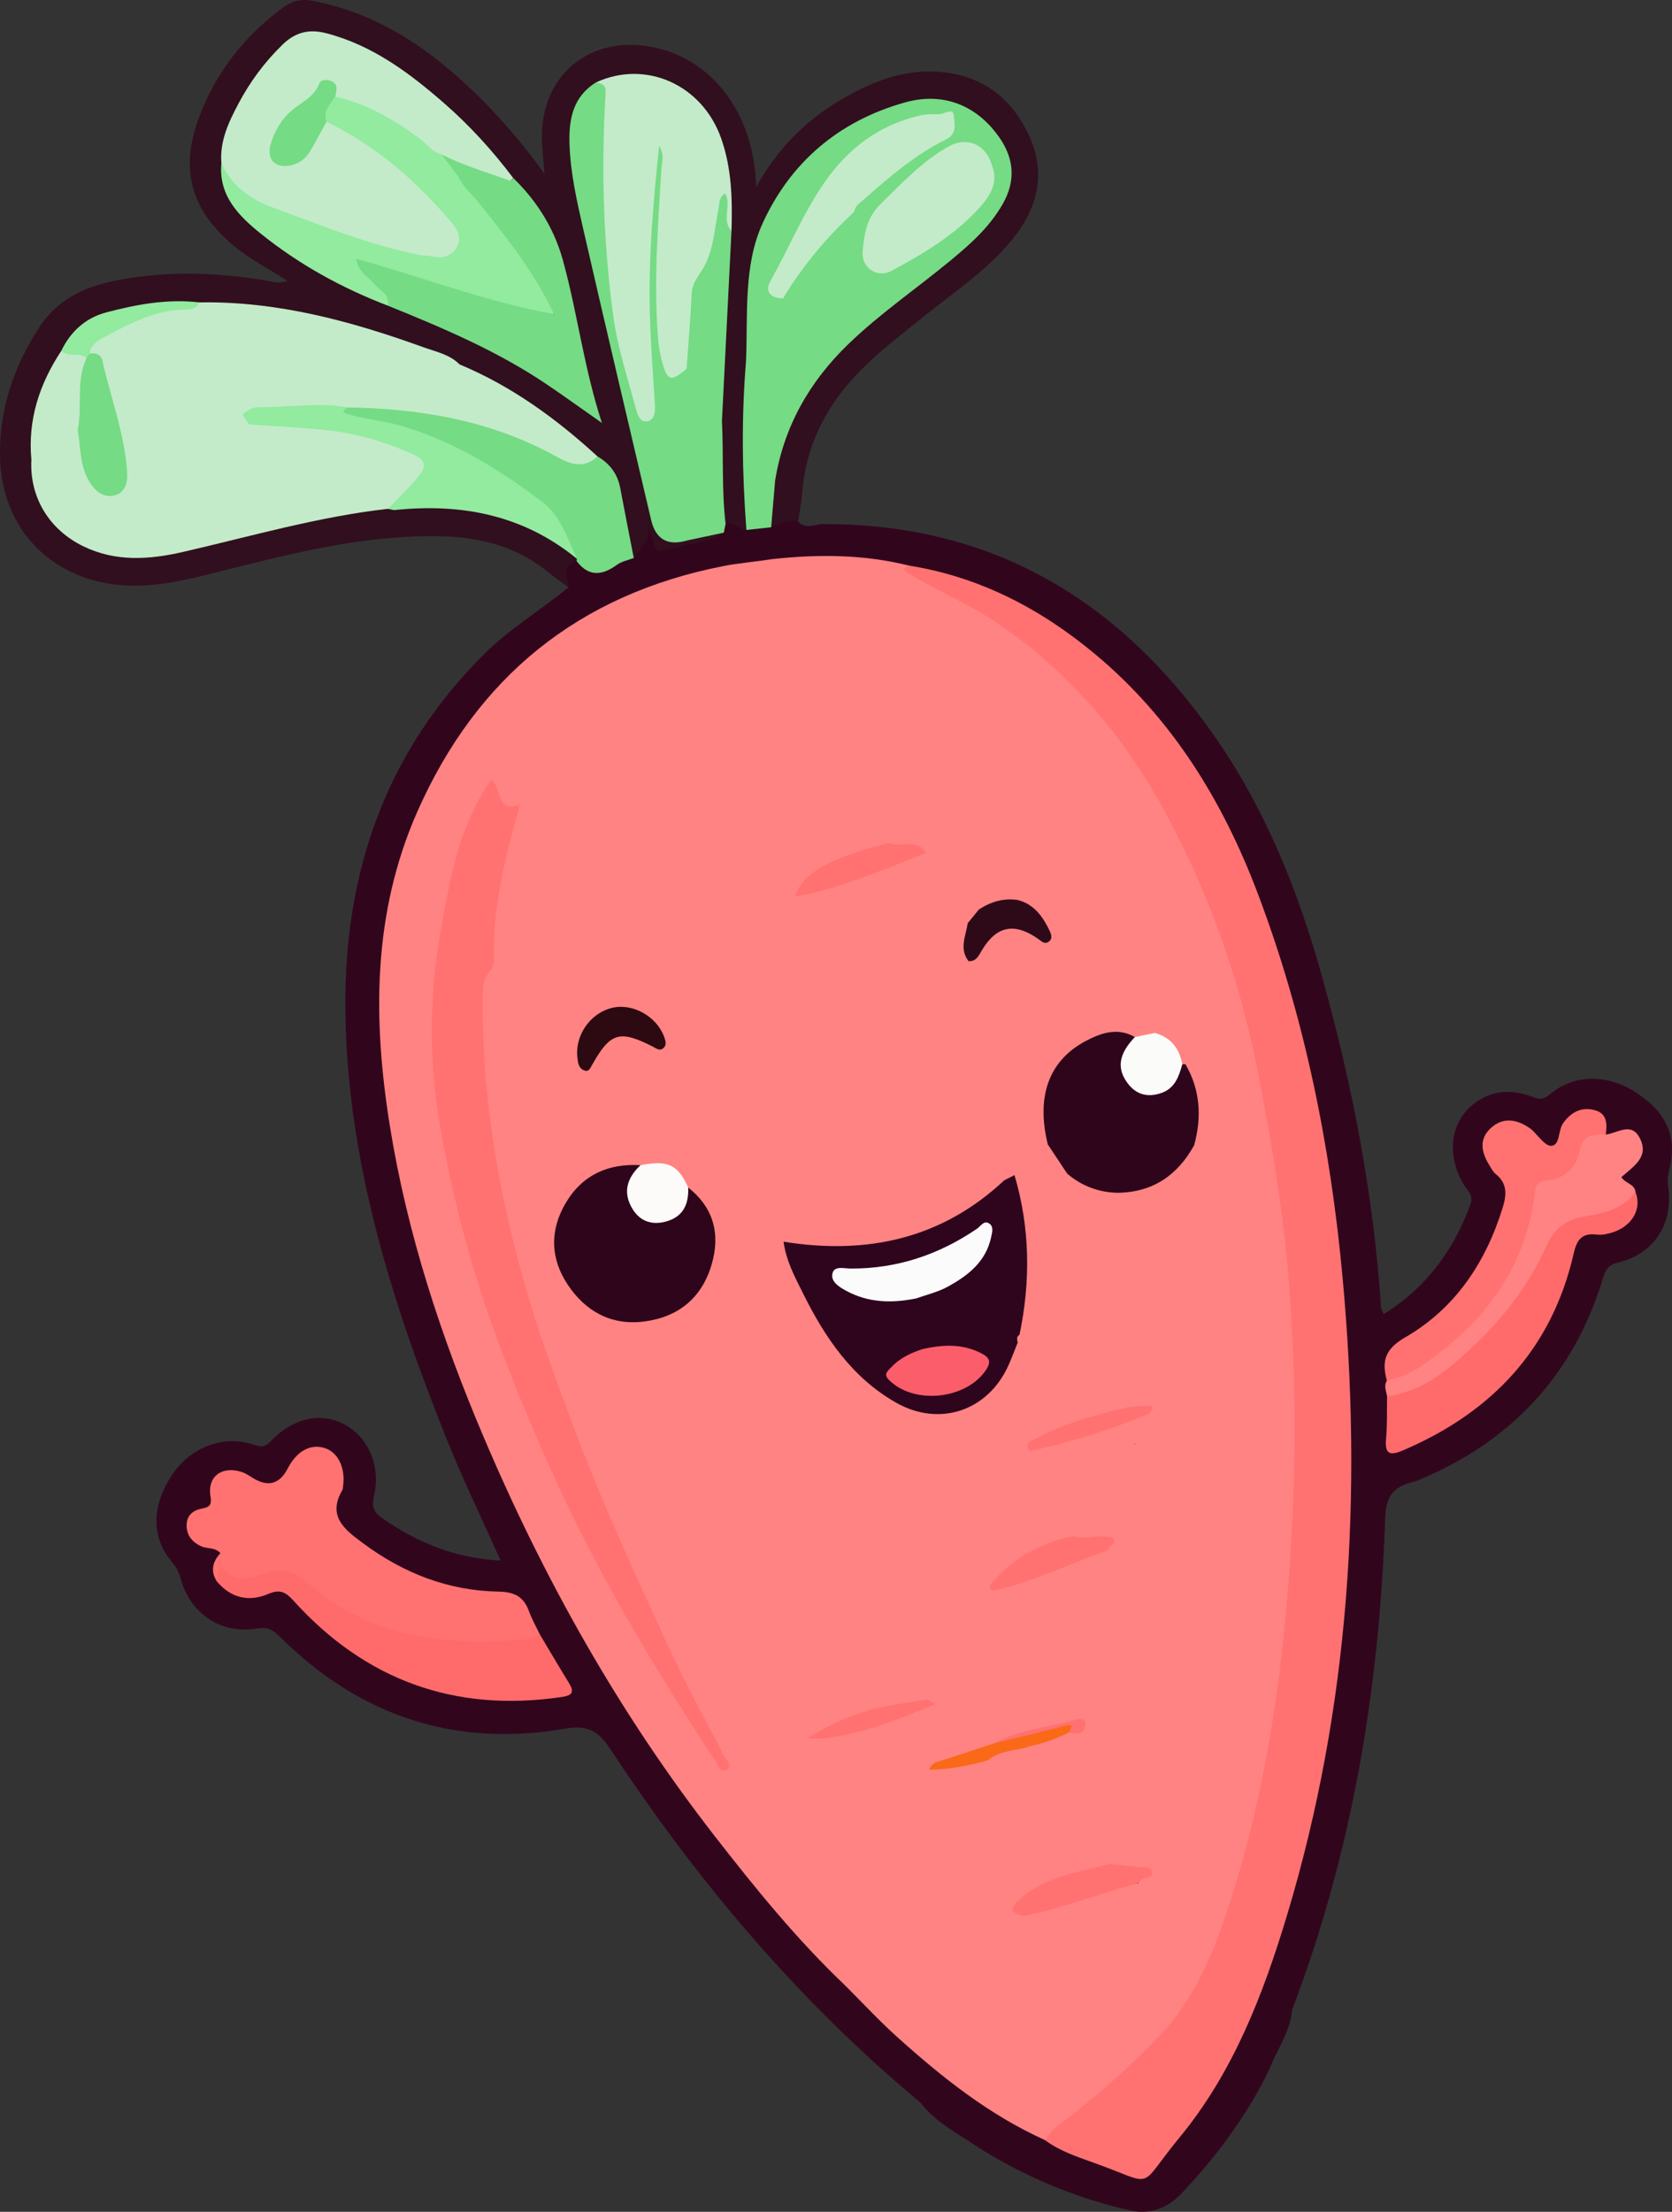 <?xml version="1.0" encoding="UTF-8"?>
<svg id="Ebene_1" data-name="Ebene 1" xmlns="http://www.w3.org/2000/svg" viewBox="0 0 356.393 471.252">
  <rect x="0" y="0" width="356.393" height="471.252" fill="#333333" stroke="none"/>
  <defs>
    <style>
      .cls-1 {
        fill: #31061d;
      }

      .cls-2 {
        fill: #ff8382;
      }

      .cls-3 {
        fill: #92eb9f;
      }

      .cls-4 {
        fill: #2e0a19;
      }

      .cls-5 {
        fill: #fbfbfa;
      }

      .cls-6 {
        fill: #ff6b6a;
      }

      .cls-7 {
        fill: #fbfbfc;
      }

      .cls-8 {
        fill: #c3ebc9;
      }

      .cls-9 {
        fill: #ff7271;
      }

      .cls-10 {
        fill: #310f1e;
      }

      .cls-11 {
        fill: #fcfbfa;
      }

      .cls-12 {
        fill: #fb5d6a;
      }

      .cls-13 {
        fill: #2e051b;
      }

      .cls-14 {
        fill: #2f041d;
      }

      .cls-15 {
        fill: #f96918;
      }

      .cls-16 {
        fill: #2e051a;
      }

      .cls-17 {
        fill: #2d0912;
      }

      .cls-18 {
        fill: #75db85;
      }
    </style>
  </defs>
  <path class="cls-1" d="M196.217,448.005c-26.066-21.674-47.674-47.296-66.243-75.51-2.714-4.123-5.175-4.916-9.75-4.14-23.63,4.013-43.862-2.932-60.748-19.797-1.421-1.42-2.578-1.956-4.74-1.589-7.569,1.287-14.148-3.127-16.192-10.502-.357-1.29-.826-2.404-1.734-3.456-4.559-5.28-4.605-11.877-.255-18.591,3.815-5.89,10.805-8.711,17.092-6.742,1.554.486,2.572.961,4.04-.589,4.76-5.013,10.711-6.247,15.652-3.653,5.074,2.665,7.892,8.82,6.378,15.255-.572,2.433.017,3.554,1.831,4.82,7.485,5.213,15.608,8.523,25.165,8.979-3.922-8.764-7.991-17.119-11.444-25.719-11.839-29.486-21.338-59.611-21.657-91.773-.288-29.117,8.61-54.843,29.671-75.721,5.436-5.388,12.004-9.311,17.88-14.122-2.246-4.659-2.138-4.989,2-6.006,4.3,3.342,7.687.381,11.203-1.641,1.663-1.769,2.871-3.652,2.224-6.279-.162-.66-.069-1.688.971-1.772.717-.058,1.025.683,1.384,1.223,1.063,1.595.32,4.388,2.441,5.036,2.398.733,4.791-.776,7.189-1.281,1.509-.319,3.103-.494,4.402-1.468.549-.508.99-1.118,1.522-1.644,1.717-1.169,3.235.462,4.881.332,1.695-.218,3.405-.252,5.102-.473,1.865-.753,3.723-1.808,5.643-.134,1.509,1.871,3.485.633,5.179.625,36.218-.194,63.441,16.256,83.695,45.347,10.868,15.61,17.798,33.065,22.881,51.311,6.42,23.047,10.923,46.425,12.51,70.328.023.355.279.698.547,1.333,9.069-5.644,14.895-13.57,18.476-23.386.752-2.061-.68-2.944-1.404-4.176-4.144-7.064-2.658-14.629,3.662-18.267,3.615-2.078,7.354-1.848,11.033-.444,1.54.587,2.385.532,3.726-.607,4.971-4.222,12.056-4.309,18.004-.524,6.829,4.341,9.17,9.599,7.381,16.61-.293,1.148-.441,2.244-.258,3.475,1.194,7.995-2.902,14.453-10.641,16.322-2.191.531-2.674,1.509-3.27,3.466-6.303,20.692-19.746,34.897-39.692,43.062-.242.101-.502.166-.756.227-4.083.988-5.791,2.932-5.949,7.762-1.177,35.928-6.985,71.046-19.861,104.789-.343,4.556-3.083,8.195-4.681,12.274-4.82,10.154-11.492,18.996-19.193,27.117-2.825,2.767-6.146,4.048-10.115,3.386-11.615-2.58-22.459-7.047-32.554-13.34-4.388-3.011-9.288-5.364-12.629-9.734v-.001Z"/>
  <path class="cls-10" d="M159.1,112.911c-1.59-.061-2.682-1.82-4.443-1.301-1.581-1.028-1.313-2.712-1.418-4.213-.406-5.823-.38-11.655-.271-17.488-.178-13.652,1.502-27.214,1.956-40.837.171-6.329-.281-12.562-2.147-18.687-3.084-10.125-15.052-17.218-25.42-11.481-5.19,4.655-5.208,10.653-4.249,16.81,1.298,8.328,3.092,16.557,5.253,24.709,4.348,16.41,7.03,33.211,11.589,49.575,1.4,5.022,1.378,5.074,6.443,4.111,2.606-.529,5.125-2.159,7.889-.621-3.996,2.42-8.665,2.583-13.012,3.821-1.333.381-1.746-.807-2.017-1.86-.448-1.753-.88-3.511-1.801-5.339,2.153,3.862-.338,6.247-2.362,8.775-2.699-3.216-2.975-7.242-3.389-11.103-.4-3.726-1.598-6.876-4.359-9.401-8.72-7.5-17.542-14.852-28.457-19.086-.611-.238-1.15-.616-1.668-1.017-8.627-4.778-18.138-7.032-27.541-9.542-8.948-2.389-18.104-3.426-27.371-3.449-6.09-.38-12.092.509-17.964,1.836-4.483,1.014-8.107,3.711-10.156,8.081-4.856,7.011-7.213,14.729-6.594,23.291,1.183,15.398,13.896,20.048,24.13,18.984,9.871-1.026,19.223-4.268,28.827-6.422,7.056-1.583,14.16-2.807,21.364-3.423,2.745.09,5.48-.273,8.223-.3,12.257-.122,23.665,2.298,32.918,11.094.22.409.171.782-.142,1.122-3.505.957-1.653,3.585-1.747,5.605-1.464-1.093-2.969-2.135-4.385-3.289-9.651-7.867-21.013-8.175-32.596-7.319-12.019.889-23.663,3.81-35.313,6.703-7.148,1.773-14.236,3.83-21.759,3.499C11.337,124.055.253,112.922.006,97.183c-.157-9.894,2.848-18.839,8.178-27.162,5.222-8.154,13.411-10.066,22.073-11.127,8.787-1.078,17.545-.569,26.267.84,1.38.223,2.758.819,4.708.107-3.973-2.6-7.916-4.574-11.313-7.398-9.183-7.636-11.685-16.241-7.503-27.408,3.606-9.625,9.694-17.397,17.999-23.48,1.953-1.429,3.853-1.83,6.228-1.377,12.179,2.314,22.323,8.468,31.368,16.605,6.546,5.89,12.413,12.437,18.058,20.268-.233-3.101-.547-5.439-.563-7.777-.087-13.138,9.949-21.577,22.947-19.356,13.147,2.244,22.317,14.055,22.727,29.962,4.585-8.348,10.766-14.393,18.472-18.862,6.236-3.615,12.772-6.212,20.195-5.734,9.349.599,15.829,5.539,19.571,13.768,3.546,7.8,1.834,15.116-3.487,21.759-5.419,6.761-12.612,11.447-19.24,16.79-4.289,3.458-8.663,6.803-12.608,10.661-7.608,7.444-12.342,16.272-13.115,27.043-.137,1.924-.555,3.832-.843,5.745-2.083-.319-3.937.383-5.748,1.282-1.577-3.335-.005-6.709-.128-10.061,2.296-13.286,8.84-23.997,19.191-32.628,6.581-5.484,13.434-10.621,19.986-16.13,3.024-2.54,5.914-5.233,8.031-8.653,5.439-8.788,2.327-17.839-7.376-21.744-6.288-2.531-12.057-.206-17.54,2.115-10.197,4.315-17.354,12.175-22.822,21.646-1.141,1.978-1.606,4.179-1.871,6.408-.945,7.98-1.705,15.979-2.057,24.014-.258,10.479-.445,20.955.078,31.43.073,1.459.021,2.885-.77,4.179l.001.005Z"/>
  <path class="cls-2" d="M180.101,422.985c-10.234-9.729-19.103-20.658-27.749-31.769-20.321-26.116-36.391-54.733-49.296-85.119-9.035-21.274-16.242-43.184-19.937-66.082-3.681-22.819-3.717-45.451,5.837-67.083,12.653-28.651,34.393-46.288,65.223-52.32,3.406-.666,6.951-.935,10.42-1.482.316,1.023-.555,1.307-1.418,2.042,5.044,1.349,10.412,1.128,14.524,4.608.255.308.406.718.691.961,7.361,6.299,7.254,15.253,8.499,23.735.4,2.723-.12,5.108-1.554,7.527-1.583,2.671-.746,5.189,1.595,6.408,6.463,3.37,7.71,10.559,2.741,15.774-2.285,1.416-4.972,1.604-7.453,2.43-3.903,1.299-7.354,3.339-10.837,6.681,9.391-1.461,17.147-5.774,25.484-8.252,2.97,1.174,3.566,2.432,1.738,4.754-2.022,2.569-3.871,5.343-6.491,7.384-2.174,1.694-2.81,3.367-.468,5.434.892.785,1.657,1.808,1.86,2.975,1.355,7.727,5.263,15.221,4.501,22.986-.523,5.326-1.2,9.816,2.145,14.393,1.15,1.575-.13,3.821-1.069,5.582-1.168,2.191-1.169,3.978,1.394,5.19,1.981.938,2.212,2.404,1.15,3.874,3.906-.599,7.934-1.679,11.981-2.682.305-.076.59.447.7.843-1.305,3.537-4.597,5.007-7.453,6.727-10.577,6.375-22.007,9.287-34.414,7.816-4.354-.518-4.33-.468-2.587,3.714,4.007,9.607,9.328,18.295,17.403,25.075,1.726,1.448,3.597,2.69,5.664,3.577,8.479,3.639,16.971.262,21.112-8.284.762-1.575.775-3.723,2.943-4.379,2.694,4.913.738,9.381-1.676,13.556-2.101,3.635-4.813,6.893-4.475,11.47.245,3.319,1.07,6.48,2.29,9.543.634,1.59,1.294,3.159,1.702,4.829,1.517,6.221-1.627,9.596-8.602,8.552,1.642,1.407,2.476,2.976,1.784,4.603-2.15,5.057-1.99,10.555-3.074,15.81-.977,4.731-2.842,7.68-7.657,8.492-8.034,1.757-16.008,3.719-22.32,6.729,7.361-1.128,15.505-4.294,23.776-7.006,6.611,1.653,8.063,7.506,3.161,12.699-.11.229-.581.468-.511.468,3.306-.04,6.404-1.145,9.574-1.929,2.688-.61,5.317-1.448,8.038-1.878,1.316.006,2.929-.111,3.368,1.36.511,1.712-1.089,2.52-2.299,3.248-3.039,1.833-6.26,3.341-9.34,5.1-.962.55-2.282.925-1.586,2.618,1.788,4.339-.206,8.028-2.58,11.3-2.092,2.882-3.53,5.783-3.612,9.353-.034,1.448-.308,2.903-.971,4.199-1.108,2.162-1.025,4.202-.024,6.411,1.075,2.377,1.421,4.978-.674,6.977-2.109,2.011-4.768,2.013-7.39.997-3.345-1.298-6.372-3.086-8.735-5.876-1.881-2.22-4.065-4.097-6.62-5.518-7.872-7.66-13.922-16.75-19.479-24.634,5.84,9.898,12.114,21.012,19.797,31.236.901,1.198,2.161,2.452,1.256,4.255l.003-.003Z"/>
  <path class="cls-2" d="M176.889,125.647c-5.161-2.159-10.743-2.717-16.272-3.958.896-1.962,3.179-1.038,3.979-2.561,9.799-1.069,19.545-1.022,29.178,1.381.987,1.322,2.462,1.988,3.873,2.63,27.498,12.513,45.353,34.106,57.539,61.033,5.554,12.277,10.125,24.936,12.978,38.098,5.4,24.909,8.535,50.092,8.711,75.645.213,30.831-1.627,61.448-9.098,91.463-3.467,13.925-7.081,27.916-15.628,39.923-2.153,3.023-4.414,5.911-7.29,8.288-6.706,5.547-12.702,11.912-19.717,17.102-.729.538-1.296,1.349-2.336,1.342l-.091-.07c-2.074-1.647-4.473-2.783-6.66-4.252-.88-.592-1.824-1.256-1.59-2.496.274-1.459,1.558-1.627,2.738-1.82,1.185-.195,2.354-.079,3.531.168,5.178,1.098,8.894-.236,11.611-4.935,2.1-3.633,4.821-6.343,8.137-8.875,6.791-5.192,11.987-11.542,14.509-20.128,1.688-5.742,4.635-11.148,6.893-16.756.52-1.293,2.159-2.886-.785-3.501-.759-.159-.945-1.109-.608-1.63,1.593-2.47.349-4.798-.091-7.219-.569-3.138-.66-6.291.895-9.272.549-1.051,1.057-2.202.717-3.414-2.2-7.823-.63-15.749-.349-23.575.511-14.215.271-28.404-.512-42.569-.433-7.857-2.013-15.671-2.1-23.557-.079-7.11-.785-14.218-1.506-21.202-.729-7.053.366-13.881.07-20.785-.206-4.751-3.249-8.685-5.152-12.922-.367-.09-.686-.258-.979-.489-1.264-2.876-3.734-4.711-5.888-6.823-7.078-25.691-17.484-49.702-35.594-69.738-8.471-9.371-18.072-17.333-29.844-22.344-1.226-.521-2.322-1.235-3.269-2.176l.002-.005Z"/>
  <path class="cls-9" d="M222.805,456.031c.637-1.326,1.604-2.276,2.802-3.187,7.883-5.974,15.38-12.502,22.081-19.696,7.822-8.395,11.763-19.077,15.165-29.989,6.763-21.69,10.125-43.933,11.839-66.489,1.612-21.227,1.705-42.481.03-63.685-1.176-14.89-3.676-29.607-6.544-44.32-3.862-19.812-10.482-38.453-20.048-56.029-8.634-15.864-20.123-29.321-35.268-39.683-6.135-4.199-12.92-6.936-19.161-10.775-1.358-.834-1.153-1.16.069-1.67,15.078,2.414,28.088,9.214,39.689,18.892,16.316,13.611,27.095,31.11,34.536,50.698,10.025,26.389,15.561,53.832,18.164,81.911,4.272,46.055,1.595,91.515-11.807,136.004-5.115,16.976-11.49,33.543-22.928,47.401-9.362,11.341-4.58,10.235-18.659,5.25-3.449-1.221-6.95-2.427-9.961-4.635l.002.001Z"/>
  <path class="cls-2" d="M252.689,226.753c.084-.101.169-.201.255-.302,2.429,4.829,6.138,9.186,5.8,15.053-.233,4.05-1.429,8.214-.803,12.101.997,6.187.325,12.432,1.354,18.536,1.182,7.004.474,14.108,1.677,21.115,1.817,10.587,1.278,21.384,2.293,32.069.701,7.383-.66,14.939-.604,22.413.05,6.677-2.156,13.606-.102,19.916,1.891,5.808-3.039,10.35-1.232,15.7.284.84-.067,2.026.407,2.645,1.872,2.45,1.615,4.481-.976,6.141,1.203,1.483,2.206-1.316,3.046.162.678,1.189.464,2.429-.126,3.763-3.223,7.287-6.402,14.573-9.138,22.088-2.856,7.845-8.953,13.57-15.787,18.219-1.737,1.182-2.915,2.377-3.856,4.179-1.391,2.662-2.923,5.147-5.696,6.887-2.871,1.801-5.439,3.095-8.66,1.144-.43-.261-1.064-.526-1.485-.396-1.325.404-3.44-.415-3.876.983-.457,1.462,1.477,2.173,2.627,3.008,1.671,1.215,3.96,1.636,4.908,3.783-11.893-5.365-21.956-13.376-31.547-22.017-3.853-3.472-7.389-7.297-11.069-10.959-1.514-3.688-4.082-6.73-6.42-9.856-6.238-8.334-10.813-17.667-16.287-26.458-.521-.835-.538-1.985-.471-3.211,7.183,9.502,13.963,19.292,22.017,28.07,7.576,7.099,15.078,14.297,24.15,19.536,4.975,2.872,10.295,4.702,16.095,4.94,8.985.415,17.284-1.392,24.448-7.213,4.278-3.478,7.09-7.848,8.087-13.222,5.236-28.187,8.912-56.514,8.668-85.288-.203-23.804-2.555-47.398-5.771-70.927-.695-5.088-2.148-10.051-1.078-15.238,1.003-5.236,1.462-10.429-.993-15.453-.291-.596-.159-1.29.142-1.909l.005-.002Z"/>
  <path class="cls-9" d="M46.264,336.996c-1.461-2.211-.982-4.24.724-6.074-1.197-1.308-2.809-.871-4.08-1.453-2.003-.915-3.171-2.4-3.127-4.589.041-1.976,1.304-3.065,3.184-3.447,1.381-.282,2.267-.517,1.913-2.508-.747-4.208,2.238-6.59,6.41-5.373.861.252,1.674.753,2.441,1.246,3.307,2.121,5.841,1.482,7.599-1.917,1.915-3.703,4.832-5.318,7.872-4.361,2.869.906,4.475,4.24,3.926,8.165-.038.259-.024.558-.149.773-3.263,5.637.471,8.425,4.416,11.351,8.592,6.376,18.141,10.112,28.843,10.305,3.367.061,5.379,1.031,6.509,4.155.622,1.718,1.546,3.328,2.333,4.987-.206,2.67-2.526,1.822-3.835,1.973-8.973,1.038-17.84.573-26.646-1.813-7.541-2.045-14.251-5.397-20.009-10.653-1.888-1.723-3.984-2.462-6.533-1.834-3.303.814-6.591,1.999-10.019.367-.598-.285-1.118.599-1.772.701v-.002Z"/>
  <path class="cls-6" d="M46.265,336.994c.143-1.003.284-2.008.509-3.61,2.83,3.982,6.298,2.996,9.674,1.834,3.603-1.241,6.387-.518,9.307,2.093,11.697,10.458,25.927,12.938,41.011,12.303,2.808-.117,5.698.032,8.314-1.362,2.078,3.476,4.127,6.969,6.245,10.421,1.33,2.167.244,2.627-1.731,2.915-22.718,3.309-41.758-3.617-57.095-20.608-1.691-1.874-2.924-2.386-5.307-1.374-4.132,1.752-7.918.912-10.926-2.612l-.001-.001Z"/>
  <path class="cls-6" d="M348.609,253.976c1.403,3.469-.621,7.19-4.76,8.558-1.101.363-2.347.65-3.469.512-3.146-.383-4.249.999-4.934,3.998-4.662,20.408-17.435,33.871-36.393,41.978-2.981,1.275-3.9.666-3.603-2.558.273-2.972.154-5.981.207-8.973,4.176-2.456,8.676-4.258,12.644-7.187,8.704-6.42,14.779-14.94,19.85-24.205,2.301-4.204,4.772-7.466,9.843-7.997,3.891-.407,7.076-2.738,10.612-4.126h.001Z"/>
  <path class="cls-9" d="M295.617,294.168c-1.113-4.12-.483-6.698,3.938-9.249,10.645-6.149,17.165-15.948,20.768-27.681.82-2.67.997-5.089-1.476-7.067-.589-.473-.968-1.227-1.38-1.892-1.663-2.682-2.304-5.509.258-7.884,2.581-2.397,5.504-1.994,8.281-.058.108.075.23.13.328.216,1.461,1.281,3.002,3.685,4.351,3.58,1.907-.149,1.377-3.26,2.517-4.844,1.727-2.4,3.976-3.525,6.788-2.74,2.593.724,2.589,2.97,2.286,5.172-2.868,1.264-4.751,3.301-5.744,6.369-.675,2.087-2.433,3.427-4.65,3.857-2.366.457-3.452,1.734-3.906,4.181-3.19,17.177-13.088,29.417-28.199,37.719-2.299,1.264-2.308,1.247-4.161.322l.002-.002Z"/>
  <path class="cls-18" d="M122.907,119.55c.009-.163.032-.325.073-.482-1.798-2.115-3.321-4.371-4.48-6.934-1.584-3.496-4.682-5.686-7.774-7.683-10.568-6.828-21.379-13.141-34.234-14.671-1.04-.123-2.101-.393-2.962-1.041-1.427-1.073-1.02-1.933.398-2.607,12.914-.569,25.315,1.837,37.303,6.541,1.34.526,2.632,1.189,3.948,1.784,3.873,1.753,7.575,4.242,12.181,2.789,2.603,1.523,4.272,3.7,4.838,6.712.938,4.98,1.924,9.952,2.891,14.927-1.211.473-2.584.723-3.601,1.464-3.168,2.307-6.007,2.583-8.581-.799l.001.002Z"/>
  <path class="cls-2" d="M295.618,294.168c5.056-.953,8.974-4.121,12.753-7.178,10.526-8.517,17.25-19.4,18.815-33.055.21-1.843,1.118-2.269,2.435-2.414,4.095-.445,6.423-2.714,7.186-6.674.618-3.206,3.075-3.091,5.472-3.129,2.505-.238,5.466-2.821,7.287.843,1.959,3.944-1.302,5.891-3.954,8.23.703,1.323,2.845,1.438,2.996,3.181-2.723,3.723-6.937,4.566-11.013,5.24-3.929.65-6.312,2.671-7.896,6.149-3.731,8.191-9.119,15.319-15.59,21.41-5.21,4.905-10.796,9.75-18.45,10.716-.177-1.104-.739-2.205-.04-3.319Z"/>
  <path class="cls-18" d="M159.097,112.913c-.904-11.951-1.079-23.903-.084-35.858,1.52-5.125,5.341-9.049,7.264-13.963,3.248-6.529,8.27-11.673,13.222-16.863.714-.749,1.593-1.377,2.757-1.264,2.601,1.362,1.947,3.165.482,4.829-2.973,3.373-5.527,7.046-7.97,10.798-5.118,7.866-9.522,16.063-11.611,25.331-.54,2.397-.704,4.664.598,6.878,1.756,2.991.566,6.451,1.467,9.584-.28,3.318-.564,6.634-.846,9.95-1.759.194-3.517.386-5.277.578h-.001Z"/>
  <path class="cls-18" d="M154.282,113.486c-2.606.555-5.211,1.11-7.816,1.665-1.51-.306-1.33-1.374-1.003-2.398.552-1.735.72-3.539,1.064-5.312.826-4.906,2.831-9.519,3.522-14.475.267-1.915,1.044-3.961,3.838-3.222.352,7.285-.079,14.597.773,21.866-.125.627-.252,1.252-.378,1.877h0Z"/>
  <path class="cls-8" d="M42.484,64.429c16.634-.291,32.366,3.989,47.816,9.571,2.645.956,5.544,1.509,7.657,3.639-1.342,3.309-4.118,3.678-7.16,3.484-7.486-.474-14.901-1.738-22.431-1.802-13.385-.114-26.382,1.785-37.979,6.413,6.821-1.793,14.503-3.94,21.587,2.072.822.761,1.487,1.634,1.947,2.658,1.232,3.28-.441,5.577-2.68,7.599-5.062,4.565-11.205,7.212-17.398,9.802-4.925,2.057-9.921,3.165-15.314,2.728-4.634-.374-7.54-2.86-9.299-6.831-2.357-5.323,1.525-11.249,7.561-11.789,1.863,1.727,1.098,4.225,1.83,6.292.915,2.597,1.583,6.251,4.943,5.6,3.653-.706,2.503-4.47,2.031-7.009-1.082-5.821-2.773-11.516-4.178-17.272-.425-1.741-1.488-3.043-2.63-4.326-.192-2.597,1.724-3.827,3.528-4.781,5.35-2.836,10.786-5.556,17.106-5.368,1.083.032,2.074-.32,3.066-.68h-.002Z"/>
  <path class="cls-8" d="M47.188,34.713c-.378-4.687,1.584-8.758,3.665-12.682,2.465-4.647,5.599-8.871,9.413-12.565,2.705-2.618,5.637-3.345,9.348-2.371,9.862,2.592,17.703,8.477,25.164,14.995,5.429,4.742,10.26,10.068,14.607,15.826-1.017,1.244-1.02,1.255-2.612.811-4.44-1.23-8.729-2.86-12.865-4.887-.617-.221-1.284-.425-1.747-.868-5.98-5.733-13.535-8.769-20.849-12.222-.848-1.839-1.724-3.049-3.533-.721-2.322,2.99-6.288,4.408-7.863,8.154-.788,1.88-2.626,4.03-.104,5.548,2.366,1.426,4.083-.532,5.608-2.299,1.604-1.859,1.592-4.85,4.239-5.954,5.558,1.328,9.818,4.929,14.088,8.36,4.295,3.45,8.604,6.948,12.033,11.353,1.885,2.421,4.127,4.876,2.162,8.108-1.92,3.156-5.17,2.606-8.204,2.089-6.91-1.172-13.532-3.409-20.069-5.823-5.178-1.909-10.502-3.504-15.403-6.108-3.575-1.898-6.582-4.323-7.079-8.744l.002-.002Z"/>
  <path class="cls-8" d="M127.098,17.531c10.613-4.845,22.572.544,26.597,11.886,2.286,6.439,2.432,13.074,2.226,19.771-3.617-1.517-1.047-4.466-1.708-6.459-.584,6.091-1.525,12.298-5.057,17.915-1.436,2.285-.776,5.384-1.131,8.104-.453,3.488-.023,7.094-1.378,10.47-.961,1.336-2.06,2.619-3.89,1.881-1.747-.706-2.436-2.383-2.709-4.112-1.096-6.911-1.058-13.896-.778-20.844.302-7.459.468-14.947,1.166-19.812-.866,12.682-2.447,27.894-.102,43.169.419,2.726.694,5.506.084,8.255-.3,1.357-1.052,2.513-2.476,2.812-1.645.342-2.254-1.07-2.924-2.164-1.284-2.086-1.128-4.576-1.804-6.825-5.931-19.742-6.131-39.985-5.329-60.312.055-1.384-.122-2.574-.785-3.735h-.001Z"/>
  <path class="cls-18" d="M165.222,102.382c-1.49-1.087-1.287-2.728-1.419-4.269-.101-1.166.082-2.513-.441-3.459-3.723-6.725-.474-12.739,1.985-18.676,4.133-9.97,9.728-19.118,16.953-27.184,1.372-1.531.82-2.511-.216-3.678-.738-2.011.936-2.825,2.014-3.833,4.821-4.502,10.101-8.412,15.712-11.874,1.255-.775,2.787-1.485,2.173-3.257-.602-1.735-2.314-.961-3.461-.816-9.502,1.194-16.54,6.361-21.853,14.052-4.35,6.292-7.529,13.24-10.94,20.057-.964,1.927.171,2.934,1.191,4.123-2.037,4.845-4.838,9.244-7.907,13.484.418-9.943-.601-20.425,3.542-29.481,5.896-12.891,16.127-21.753,30.302-25.737,9.266-2.604,16.172,1.625,20.237,7.566,3.1,4.528,3.415,9.214.614,14.108-2.816,4.922-6.94,8.566-11.217,12.091-7.209,5.942-14.953,11.234-21.693,17.746-8.293,8.011-13.724,17.568-15.576,29.038h.001Z"/>
  <path class="cls-8" d="M16.64,92.174c-3.043,1.74-6.584,3.179-7,7.248-.538,5.279,3.761,10.043,9.055,10.11,12.689.163,23.136-5.471,32.731-13.074,1.881-1.49,2.539-3.627,1.663-6.035,3.107-1.982,6.404-.454,9.574-.366,8.337.23,16.477,1.75,24.165,5.124,5.077,2.228,5.626,4.687,1.72,8.497-1.769,1.726-2.568,4.812-5.832,4.731-14.86,1.671-29.189,5.85-43.699,9.186-7.139,1.641-14.334,2.17-21.263-1.201-7.305-3.557-11.478-10.456-11.068-18.424,1.076-4.167,5.468-7.224,9.997-6.962.2.396.186.784-.044,1.165h.001Z"/>
  <path class="cls-3" d="M47.188,34.713c2.165,4.897,6.16,7.768,10.984,9.522,10.35,3.763,20.548,8.02,31.438,10.109.898.174,1.84.124,2.731.322,2.205.491,4.045-.201,5.08-2.083.991-1.802.148-3.603-1.087-5.067-7.517-8.918-16.165-16.441-26.74-21.571-2.042-2.715-.828-4.3,1.869-5.365,6.71,1.528,12.51,4.878,17.972,8.927,1.552,1.151,2.662,2.918,4.698,3.405,1.665,1.29,3.44,2.473,4.373,4.475,5.375,6.305,10.504,12.795,15.201,19.624,1.641,2.386,3.237,4.786,4.286,7.514.796,2.072.093,3.016-2.063,2.956-2.391-.066-4.662-.738-6.934-1.404-10.453-3.068-20.957-5.971-32.009-9.856,2.045,2.372,3.96,3.745,5.393,5.554,1.165,1.468,1.14,1.487.271,3.345-9.778-3.749-18.882-8.756-27.03-15.306-4.728-3.801-9.096-8.133-8.432-15.098v-.003Z"/>
  <path class="cls-8" d="M51.682,88.376c-8.415-5.995-17.089-2.767-25.854-.678,3.016-3.222,7.122-4.1,10.909-5.294,17.662-5.57,35.695-4.766,53.717-2.359,3.171.424,5.213-.964,7.501-2.406,11.083,4.615,20.615,11.554,29.405,19.608-3.557,3.275-6.87,1.022-10.02-.643-13.529-7.149-28.103-9.548-43.178-9.798-4.472.947-9.026.75-13.542.836-3.011.058-5.948.651-8.938.733v.002Z"/>
  <path class="cls-18" d="M127.098,17.53c1.162.363,2.106.358,1.985,2.371-.955,15.962-.502,31.924,1.683,47.756.895,6.485,3.004,12.809,4.701,19.168.329,1.238.799,3.193,2.458,2.935,1.65-.258,1.76-2.118,1.67-3.597-.537-8.74-1.262-17.471-1.124-26.238.148-9.424.979-18.799,2.019-28.861,1.221,1.952.592,3.347.512,4.638-.724,11.902-1.656,23.788-.785,35.733.136,1.86.38,3.649.848,5.416,1.157,4.37,1.874,4.585,5.283,1.729.735.503.973,1.276.869,2.072-1.192,9.043.497,18.089-.075,27.129.807,2.554-1.763,4.797-.677,7.373-4.15,1.218-6.709-.242-7.678-4.382-4.835-20.649-9.729-41.286-14.465-61.957-1.378-6.021-2.758-12.086-2.937-18.295-.148-5.163.775-9.996,5.713-12.989v-.002Z"/>
  <path class="cls-18" d="M82.652,65.117c.531-2.446-1.717-3.206-2.863-4.6-1.291-1.569-3.408-2.485-3.882-5.361,14.041,3.821,27.423,9.072,42.197,11.784-4.44-9.378-10.392-16.677-16.279-24.028-1.392-1.737-3.188-3.162-4.1-5.272,1.979-.807,2.909.802,3.911,1.871,5.933,6.315,11.83,12.666,17.409,19.303.409.486.64,1.174,1.32,1.259-1.203-1.098-1.756-2.237-.075-3.479,2.882,10.76,4.223,21.861,8.009,33.522-4.548-3.187-8.113-5.763-11.754-8.221-10.539-7.117-22.175-12.031-33.894-16.776v-.002Z"/>
  <path class="cls-3" d="M51.682,88.377c.977-.936,2.148-1.653,3.481-1.63,6.334.111,12.673-1.108,19.001.058-1.805.912-.599,1.262.325,1.526,3.653,1.046,7.451,1.346,11.126,2.424,11.146,3.274,20.782,9.247,29.925,16.156,4.045,3.055,5.407,7.829,7.44,12.156-11.345-9.299-24.496-11.871-38.741-10.405-.492.052-1.011-.163-1.519-.255,2.308-2.453,4.82-4.749,6.869-7.402,2.052-2.656-.494-3.761-2.321-4.557-5.91-2.572-12.092-4.284-18.523-4.888-5.207-.488-10.433-.765-15.651-1.134-.471-.685-.941-1.368-1.412-2.051v.002Z"/>
  <path class="cls-18" d="M147.142,107.779c-1.885-9.689-1.787-19.432-.794-29.202.378-5.359.846-10.717,1.093-16.084.111-2.421,1.74-3.952,2.74-5.867,1.988-3.806,2.15-8.087,2.981-12.187.233-1.148.05-2.368,1.378-3.237,1.508,2.519-.849,5.699,1.381,7.983-.678,13.519-1.357,27.039-2.037,40.558-2.098.468-2.841,1.862-3.031,3.92-.451,4.897-2.316,9.45-3.713,14.116h.002Z"/>
  <path class="cls-18" d="M120.287,56.594c-.794,1.406.471,2.798-.062,4.781-4.249-4.681-8.235-9.125-12.281-13.515-3.267-3.543-5.954-7.674-10.218-10.22-1.198-1.578-2.397-3.155-3.592-4.731,4.385,2.223,9.077,3.646,13.693,5.265.616.216,1.174.662,1.56-.258,5.376,5.21,9.109,11.377,10.903,18.679l-.002-.002Z"/>
  <path class="cls-8" d="M16.587,91.457c-4.138.898-7.637,2.767-9.898,6.517-.797-8.544,1.724-16.179,6.378-23.227,2.083-.218,4.205-.582,5.702,1.471-.221,4.522-.925,9.014-.933,13.558-.001.753-.223,1.575-1.249,1.68v.002Z"/>
  <path class="cls-3" d="M18.461,76.255c-1.584-1.275-3.874-.015-5.396-1.509,1.987-4.147,5.228-7.035,9.589-8.186,6.468-1.708,13.06-2.92,19.83-2.13-.627,1.535-2.019,1.493-3.305,1.528-6.341.165-11.728,3.113-17.118,5.954-1.298.685-2.737,1.644-2.978,3.434.28.639.136.985-.622.912v-.002Z"/>
  <path class="cls-2" d="M218.677,436.694c-8.046.232-14.597-3.614-20.987-7.791-6.584-4.306-11.804-10.228-17.749-15.294-.535-.457-.677-1.375-1.002-2.08,3.054.919,5.063,3.226,7.012,5.509,2.484,2.908,5.652,4.6,9.163,5.853,2.206.788,4.338.372,5.817-1.16,1.483-1.534,1.323-3.868.235-5.558-1.717-2.661-1.877-4.969-.023-7.602.616-.877.706-2.257.712-3.409.018-4.13,1.361-7.569,4.315-10.58,2.078-2.116,2-5.324,2.915-8.034.136-.399-.053-1.24-.357-1.412-4.417-2.516-.386-3.26.996-4.092,3.58-2.159,7.325-4.045,11.007-6.033.578-.314,1.369-.691,1.154-1.36-.268-.834-1.31-.678-2.038-.901-.355-.367-.38-.756-.076-1.166,2.273-1.743,5.132-2.113,7.651-3.272.489-.137,1.02-.095,1.446-.523-5.722,1.36-11.624,2.017-17.032,4.621-3.457.653-6.318,3.822-10.252,2.411,3.199-5.033,2.552-8.593-2.127-11.72-.563-.492-1.918.445-1.921-1.061,3.899-2.517,4.693-3.694,6.477-9.003,1.668-4.972.796-10.424,3.177-15.319.897-1.845-1.142-2.918-2.758-3.639-.666-.296-1.131-.807-.788-1.531.406-.857,1.122-.427,1.679-.143,1.534.782,3.039,1.618,4.858.97,3.964-1.412,4.658-2.95,3.778-7.221-.724-3.508-2.529-6.593-3.47-10.039-1.729-6.335-.421-11.755,3.604-16.698,3.243-3.982,3.28-8.61,2.824-13.358-.785-.718-.474-1.4.067-2.075,3.283-2.385,2.023-6.08,2.211-9.101.485-7.834-.238-15.634-3.11-23.05-.642-.343-1.496.509-2.045-.338-3.958,2.63-9.24,1.186-13.079,4.26-.578.463-1.545.575-2.037-.352-.395-.741.064-1.212.694-1.569,3.238-1.834,2.572-2.534-.654-3.51-2.301-.697-2.715-2.81-1.465-5.187,2.998-5.702,2.906-6.445-1.5-10.956-1.214-1.243-1.712-2.218-.743-3.725,4.201-6.527.8-12.875-.662-19.188-.404-1.741-1.215-3.348-1.224-5.257-.015-2.962-.746-5.722-3.391-7.602-2.359-1.676-2.191-3.397.184-4.879,3.327-2.075,4.952-5.731,7.803-8.273,1.043-.932,2.072-2.793-.595-3.56-1.721-.759-3.574-.666-5.388-.851-.939-.095-2.228.339-2.435-1.246,3.171-3.185,1.566-7.032,1.334-10.624-.101-1.564-1.186-2.982-2.903-3.356-3.842-.834-6.468-4.902-4.126-7.633,3.734-4.353,1.58-8.602,1.101-12.934-.215-1.933-.884-3.781-.762-5.808.189-3.126-1.078-5.707-3.484-7.764-1.822-1.558-3.092-3.533-3.824-5.832,10.38,3.257,19.008,9.352,26.865,16.663,12.563,11.69,22.222,25.517,29.481,40.991,3.993,8.512,7.817,17.122,10.363,26.237.976,3.493,3.205,6.657,2.586,10.542-.907,1.56-2.409,1.729-3.985,1.721-11.153-2.863-21.237,7.267-18.473,18.572.218.892.4,1.787.427,2.705-.346,3.135,1.691,4.826,3.902,6.404,3.03,2.65,7.206,2.792,10.523,4.807-1.743,2.952-5.027,2.322-7.62,3.312-1.208.462-3.226-.802-3.574,1.429-.311,2-1.656,4.332.274,6,3.549,3.069,3.31,6.529,1.775,10.363-.601,1.5-.848,3.115-.032,4.606,1.973,3.606,2.995,7.588,4.571,11.351.933,2.229,2.534,3.582,4.434,4.845,1.348.898,3.199,1.66,2.394,3.941-1.487,1.506-3.513,1.724-5.408,2.139-4.265.932-8.261,2.589-12.21,4.367-1.093.494-2.697.636-2.687,2.42.436,1.592,1.744,1.378,2.866,1.299,4.376-.314,8.826-.058,12.934-2.205,1.578-.823,3.408-1.296,5.286-.829,1.305,2.83-1.519,3.167-2.786,4.024-1.936,1.311-2.523,2.074-.831,4.165,1.895,2.34,1.148,5.791-1.435,8.043-2.165,1.888-4.469,3.65-7.25,4.614-5.158.938-9.709,3.232-13.748,6.485-1.169.941-3.232,1.703-2.276,3.993.375,1.503,1.325,2.066,2.863,2.04,8.351-.14,15.25-2.979,19.742-10.421.3-.297.656-.476,1.07-.544,2.048.343,1.947,1.863,1.746,3.334-.223,1.61-1.112,2.935-2.071,4.214-2.008,2.683-1.979,5.268.09,7.753,2.397,2.88,2.786,10.563.81,13.71-2.786,4.434-2.987,9.458-1.61,14.143,2.049,6.975,1.025,14.184,2.472,21.154.282,1.354-.107,2.622-1.232,3.557-2.88,1.634-6.161,1.99-9.298,2.772-3.103.775-5.803,2.232-8.349,4.077-1.118.808-2.06,1.679-1.211,3.222.712,3.01,3.4,2.351,5.419,2.911,1.91.531,4.348-.389,5.562,2.049-1.356,4.097,1.29,8.232-.142,12.347-.337.965-.305,2.057-.471,3.087-1.127,7.008-2.734,8.401-9.967,8.637h.005Z"/>
  <path class="cls-9" d="M110.785,171.481c-2.973,10.988-5.962,21.974-5.524,33.526.018.48-.265.971-.409,1.458-1.514,1.32-1.926,3.062-1.956,4.975-.335,22.53,3.597,44.468,10.046,65.911,2.818,9.363,6.282,18.578,9.747,27.771,5.969,15.831,13.076,31.127,20.123,46.459,3.498,7.61,7.607,14.94,11.455,22.387.515.996,1.88,2.215.614,3.033-1.384.893-1.833-.948-2.426-1.848-13.426-20.384-25.92-41.31-35.778-63.677-6.016-13.655-11.652-27.428-15.925-41.831-2.929-9.874-5.24-19.827-6.971-29.867-2.369-13.731-2.314-27.632.157-41.455,1.879-10.508,3.659-21.024,9.503-30.279.402-.639.861-1.243,1.313-1.888,2.25,1.743.95,7.152,6.032,5.321l-.002.005Z"/>
  <path class="cls-14" d="M214.044,251.492c.732-.374,1.465-.749,2.199-1.121,3.316,8.201,3.909,16.761,3.094,25.438-.271,2.903.398,6.137-2.022,8.575-.723.419-.512,1.057-.396,1.673-.68,1.679-1.293,3.389-2.051,5.033-4.402,9.561-14.663,12.992-23.875,7.759-9.43-5.356-15.215-13.966-19.888-23.406-1.667-3.365-3.513-6.716-4.086-10.877,17.821,2.844,33.706-.616,47.025-13.074h.001Z"/>
  <path class="cls-16" d="M146.687,253.028c5.507,4.323,6.89,10.011,4.98,16.461-2.115,7.136-7.19,11.205-14.512,12.092-6.922.84-12.348-2.199-16.115-7.822-3.752-5.602-3.899-11.652-.43-17.484,3.548-5.966,9.051-8.425,15.907-8.017.252,1.427-.761,2.465-1.137,3.699-.877,2.863.409,6.161,2.738,7.064,2.593,1.005,5.865-.448,7.187-3.2.45-.936.538-2.051,1.381-2.793Z"/>
  <path class="cls-11" d="M146.689,253.029c.157,3.687-1.191,6.392-5.007,7.305-2.816.675-5.233-.16-6.789-2.635-2.238-3.559-1.285-6.699,1.625-9.438,5.872-1.136,7.954-.157,10.171,4.768Z"/>
  <path class="cls-9" d="M189.553,179.597c2.501,1.101,5.887-1.102,7.823,2.096-9.092,3.67-18.126,7.515-27.884,9.365,1.333-4.887,7.547-8.41,20.06-11.461Z"/>
  <path class="cls-17" d="M123.146,225.83c-.822-4.923,2.462-9.901,7.319-11.092,4.345-1.066,9.471,1.784,11.086,6.134.335.903.649,1.82-.229,2.508-.746.584-1.427-.002-2.136-.364-7.12-3.643-9.089-3.048-13,3.911-.395.701-.683,1.532-1.688,1.13-.947-.38-1.267-1.261-1.351-2.226h-.002Z"/>
  <path class="cls-9" d="M197.539,362.039c.64.354,1.282.709,1.921,1.064-6.201,2.478-12.348,5.089-18.943,6.455-2.583.534-5.118,1.079-8.367.746,5.998-3.685,11.993-6.094,18.427-7.085,2.325-.358,4.644-.755,6.96-1.18h.001Z"/>
  <path class="cls-15" d="M201.586,374.823c3.53-1.157,7.061-2.314,10.591-3.47,4.983-1.999,10.305-2.74,15.441-4.175.556-.157,1.371-.404,1.483.534.09.756-.724.983-1.206,1.383-2.612,1.339-5.361,2.293-8.22,2.93-2.798,1.694-6.306,1.249-9.083,3.011-4.033,1.16-8.131,1.938-12.515,2.049.553-1.759,2.194-1.781,3.511-2.261l-.003-.002Z"/>
  <path class="cls-2" d="M210.589,375.035c2.63-2.202,6.073-1.952,9.083-3.011.058.244.117.485.177.727-3.086.761-6.173,1.523-9.259,2.284Z"/>
  <path class="cls-13" d="M223.34,243.822c-2.481-10.093.151-17.718,7.878-21.904,3.31-1.792,6.908-3.11,10.69-.965.133,1.261-.712,2.189-1.118,3.267-1.203,3.202-.293,6.051,2.353,7.352,2.485,1.223,5.205.306,7.006-2.386.566-.848.8-1.946,1.862-2.409.224-.034.451-.041.677-.02,3.164,5.468,3.488,11.24,1.857,17.224-1.419,6.338-6.088,9.116-11.801,10.697-1.512.418-3.1.735-4.446-.538-4.098-.066-7.703-1.435-10.825-4.083-1.479-2.01-4.042-3.304-4.132-6.236Z"/>
  <path class="cls-5" d="M252.009,226.772c-.718,2.566-1.555,5.067-4.391,6.079-2.934,1.049-5.46.418-7.32-2.133-2.327-3.188-1.796-6.18,1.606-9.767,1.427-.291,2.853-.582,4.278-.871,3.399.965,5.225,3.295,5.827,6.692Z"/>
  <path class="cls-2" d="M238.297,254.142c7.454-.128,12.727-3.748,16.25-10.161-1.555,8.906,1.828,17.337,2.65,26.016,1.232,13.009,2.83,25.982,3.646,39.038,1.079,17.293.793,34.575-.326,51.838-.868,13.372-2.909,26.621-5.137,39.836-.936,5.558-1.49,11.176-2.99,16.636-2.668,9.712-9.545,15.114-18.687,17.982-4.852,1.522-9.845,2.837-15.026,1.366,7.756-1.95,7.948-2.087,9.084-10.029.468-3.286,1.694-6.631-.175-9.909-1.108-1.942.938-3.06,1.287-4.627,1.081-1.807,3.06-1.782,4.754-2.231,3.482-.921,6.437-2.667,8.904-5.259.977-1.026,1.705-2.093-.046-3.106.985-2.391.041-3.083-2.354-3.051-1.221.015-3.004.685-3.586-1.342,1.249-.986.921-2.231.779-3.588-.91-8.685-2.031-17.342-3.075-26.008-.425-3.519-.278-7.703,3.226-10.411,1-.771.872-1.785.616-2.866-.48-2.034-1.211-4.011-.924-6.192.197-1.502-.936-2.275-2.055-3.081-3.411-2.459-3.505-3.682-.675-6.867,1.394-1.57,2.929-3.03,3.339-5.234.262-1.403.535-2.751-1.631-2.6-.148-1.974-1.532-1.799-2.975-1.918-1.461-.12-3.371,1.121-4.31-1.104,2.996-.817,5.21-2.955,7.523-4.783,2.42-1.91,2.145-5.562-.392-7.575-2.243-1.779-1.448-2.696.656-3.46,2.127-.773,3.71-2.279,5.3-3.79-.692-1.445.598-2.01,1.31-2.752.987-1.029,1.927-2.01,1.567-3.586-.765-2.011-3.078-.058-4.037-1.567-.241-.979-.9-1.683-1.781-1.991-5.372-1.875-6.451-6.776-8.058-11.306-.22-.619-.163-1.415-.535-1.889-3.444-4.365-2.81-8.897-.785-13.582.994-2.302-1.04-3.24-2.307-4.483-1.413-1.386-2.13-8.239-.98-9.635.521-.633,1.208-.166,1.822-.171,3.588-.026,6.985-.81,10.138-2.56h-.001Z"/>
  <path class="cls-8" d="M166.92,63.568c-2.581-.012-4.015-1.355-2.699-3.691,3.922-6.963,6.947-14.41,11.524-21.018,4.978-7.189,11.513-12.12,20.062-14.19,1.378-.334,2.859-.364,4.286-.334,1.14.024,3.138-1.535,3.22.34.066,1.468.852,3.786-1.627,5.013-6.523,3.232-12.033,7.933-17.45,12.721-.871.767-1.976,1.377-2.151,2.708-5.887,5.468-11.037,11.539-15.165,18.452h0Z"/>
  <path class="cls-18" d="M18.459,76.253c.207-.303.416-.608.622-.912,1.354-.245,2.452.189,2.757,1.555,1.775,7.913,4.73,15.563,5.266,23.758.143,2.196-.473,4.243-2.469,4.839-2.289.682-4.153-.575-5.512-2.749-2.057-3.29-1.904-6.992-2.482-10.571-.006-.241-.026-.48-.056-.718.999-5.021-.438-10.342,1.874-15.203Z"/>
  <path class="cls-18" d="M71.462,20.576c-1.107,1.621-2.673,3.081-1.869,5.367-1.127,2.045-2.212,4.114-3.391,6.126-.886,1.517-2.144,2.613-3.909,3.083-3.438.912-5.588-1.035-4.602-4.419.814-2.793,2.29-5.33,4.544-7.235,2.074-1.75,4.71-2.839,5.806-5.663.354-.91,1.554-.951,2.461-.601,1.72.665,1.229,2.055.961,3.342v-.001Z"/>
  <path class="cls-8" d="M211.54,35.535c1.192,3.284-.381,6.036-2.529,8.458-5.314,5.99-12.102,10.034-19.06,13.751-2.982,1.593-6.387-.746-6.079-4.135.335-3.687.8-7.201,3.873-10.194,4.53-4.411,8.823-9.04,14.379-12.164,4.112-2.311,8.2-.418,9.415,4.284h.002Z"/>
  <path class="cls-9" d="M236.545,397.143c2.153.224,4.307.454,6.462.672.986.101,2.356-.238,2.533,1.128.158,1.227-1.302.929-1.985,1.398-.413.285-.773.651-1.156.98-4.695,3.586-10.438,4.507-15.887,6.088-2.668.775-5.416,2.229-8.354.808-2.664-.601-3.19-1.401-.854-3.521,5.504-4.995,12.557-5.745,19.243-7.555h-.002Z"/>
  <path class="cls-2" d="M218.156,408.217c8.291-1.558,16.095-4.835,24.243-6.896.982.032,2.205-1.022,2.886.046.756,1.185-.462,2.186-1.124,3.059-3.827,5.044-9.511,6.483-15.288,7.703-3.289-.496-6.582-.968-9.865-1.5-1.651-.268-2.516-.918-.854-2.411h.001Z"/>
  <path class="cls-9" d="M228.856,327.271c2.023.749,4.079-.064,6.117.113.878.076,2.029-.216,2.43.691.441.994-1.13,1.288-1.261,2.218l.018.003c-1.24,1.86-3.272,2.487-5.178,3.289-4.315,1.814-8.724,3.379-13.137,4.928-1.56.546-3.246,1.089-4.899.116-.517.055-1.198.348-1.522.125-1.061-.733-.032-1.375.361-1.845,3.542-4.213,8.114-6.901,13.262-8.665,1.235-.425,2.536-.654,3.807-.973Z"/>
  <path class="cls-4" d="M217.014,191.779c3.458.919,5.283,3.556,6.713,6.53.372.776.736,1.851-.37,2.44-.828.441-1.389-.232-2.048-.692-5.094-3.574-8.929-2.801-12.042,2.459-.689,1.165-1.195,2.365-2.828,2.266-2.978-2.635-1.249-5.367-.166-8.084.791-.971,1.584-1.942,2.375-2.914,2.359-2.462,5.099-3.338,8.366-2.005h0Z"/>
  <path class="cls-2" d="M245.158,301.113c1.92,1.121,1.067,2.229-.018,3.33-1.061,1.078-2.13,2.147-3.196,3.22-6.234,1.888-12.379,4.175-19.059,3.957-1.753-.058-4.05.837-3.411-2.456.761-1.191,1.967-1.695,3.255-1.984,6.507-1.461,12.745-3.771,19.013-5.989,1.13-.4,2.263-.639,3.415-.078Z"/>
  <path class="cls-2" d="M212.948,338.629c8.04-1.935,15.447-5.634,23.214-8.331-1.055,5.873-6.178,7.581-10.502,9.876-3.249,1.724-7.101,1.424-10.71,1.622-1.827.102-3.981-.448-2.002-3.167Z"/>
  <path class="cls-9" d="M245.16,301.113c-8.32,3.453-16.869,6.173-25.684,8.05-1.343-1.894.515-2.191,1.48-2.715,6.218-3.368,13.012-5.067,19.827-6.692,1.436-.072,2.9-.351,4.298-.16,1.633.221-.14,1.0.076,1.516l.001.002Z"/>
  <path class="cls-2" d="M217.314,284.384c2.379-11.425,2.255-22.768-1.073-34.013,1.294,1.782,3.79,10.302,3.848,13.402.104,5.455.28,10.915.143,16.368-.044,1.759-.575,3.78-2.92,4.245l.001-.002Z"/>
  <path class="cls-9" d="M227.893,369.095c.502-1.012,1.139-1.95-.945-1.398-4.902,1.299-9.845,2.447-14.771,3.655,5.449-3.039,11.701-3.315,17.523-5.07,1.086-.326,1.885.303,1.631,1.482-.442,2.058-1.999,1.633-3.44,1.33l.001.002Z"/>
  <path class="cls-2" d="M206.274,196.698c-.399,2.703-1.866,5.431.166,8.085-2.203-.849-2.299-1.209-2.048-4.466.117-1.54.511-2.796,1.881-3.62Z"/>
  <path class="cls-2" d="M217.016,191.778c-3.069-.5-5.814.352-8.366,2.005,2.491-3.274,4.797-3.825,8.366-2.005Z"/>
  <path class="cls-2" d="M223.341,243.822c1.377,2.08,2.754,4.158,4.132,6.236-2.295-1.47-4.711-2.862-4.132-6.236Z"/>
  <path class="cls-7" d="M195.278,276.648c-5.204,1.046-10.209.947-14.973-1.662-1.554-.851-3.339-1.967-2.828-3.787.424-1.509,2.453-.929,3.848-.919,9.898.053,18.816-2.956,26.957-8.506.756-.515,1.468-1.881,2.621-1.057.987.707.538,2.049.34,2.959-1.131,5.207-4.989,8.177-9.331,10.525-2.052,1.111-4.414,1.651-6.635,2.45l.001-.003Z"/>
  <path class="cls-12" d="M196.604,287.455c4.792-1.096,8.799-1.081,12.634.915,1.534.799,2.136,1.66,1.011,3.398-4.143,6.398-15.369,7.62-20.743,2.27-1.246-1.24-.348-1.837.311-2.568,2.017-2.229,4.687-3.335,6.788-4.015v-.002Z"/>
</svg>